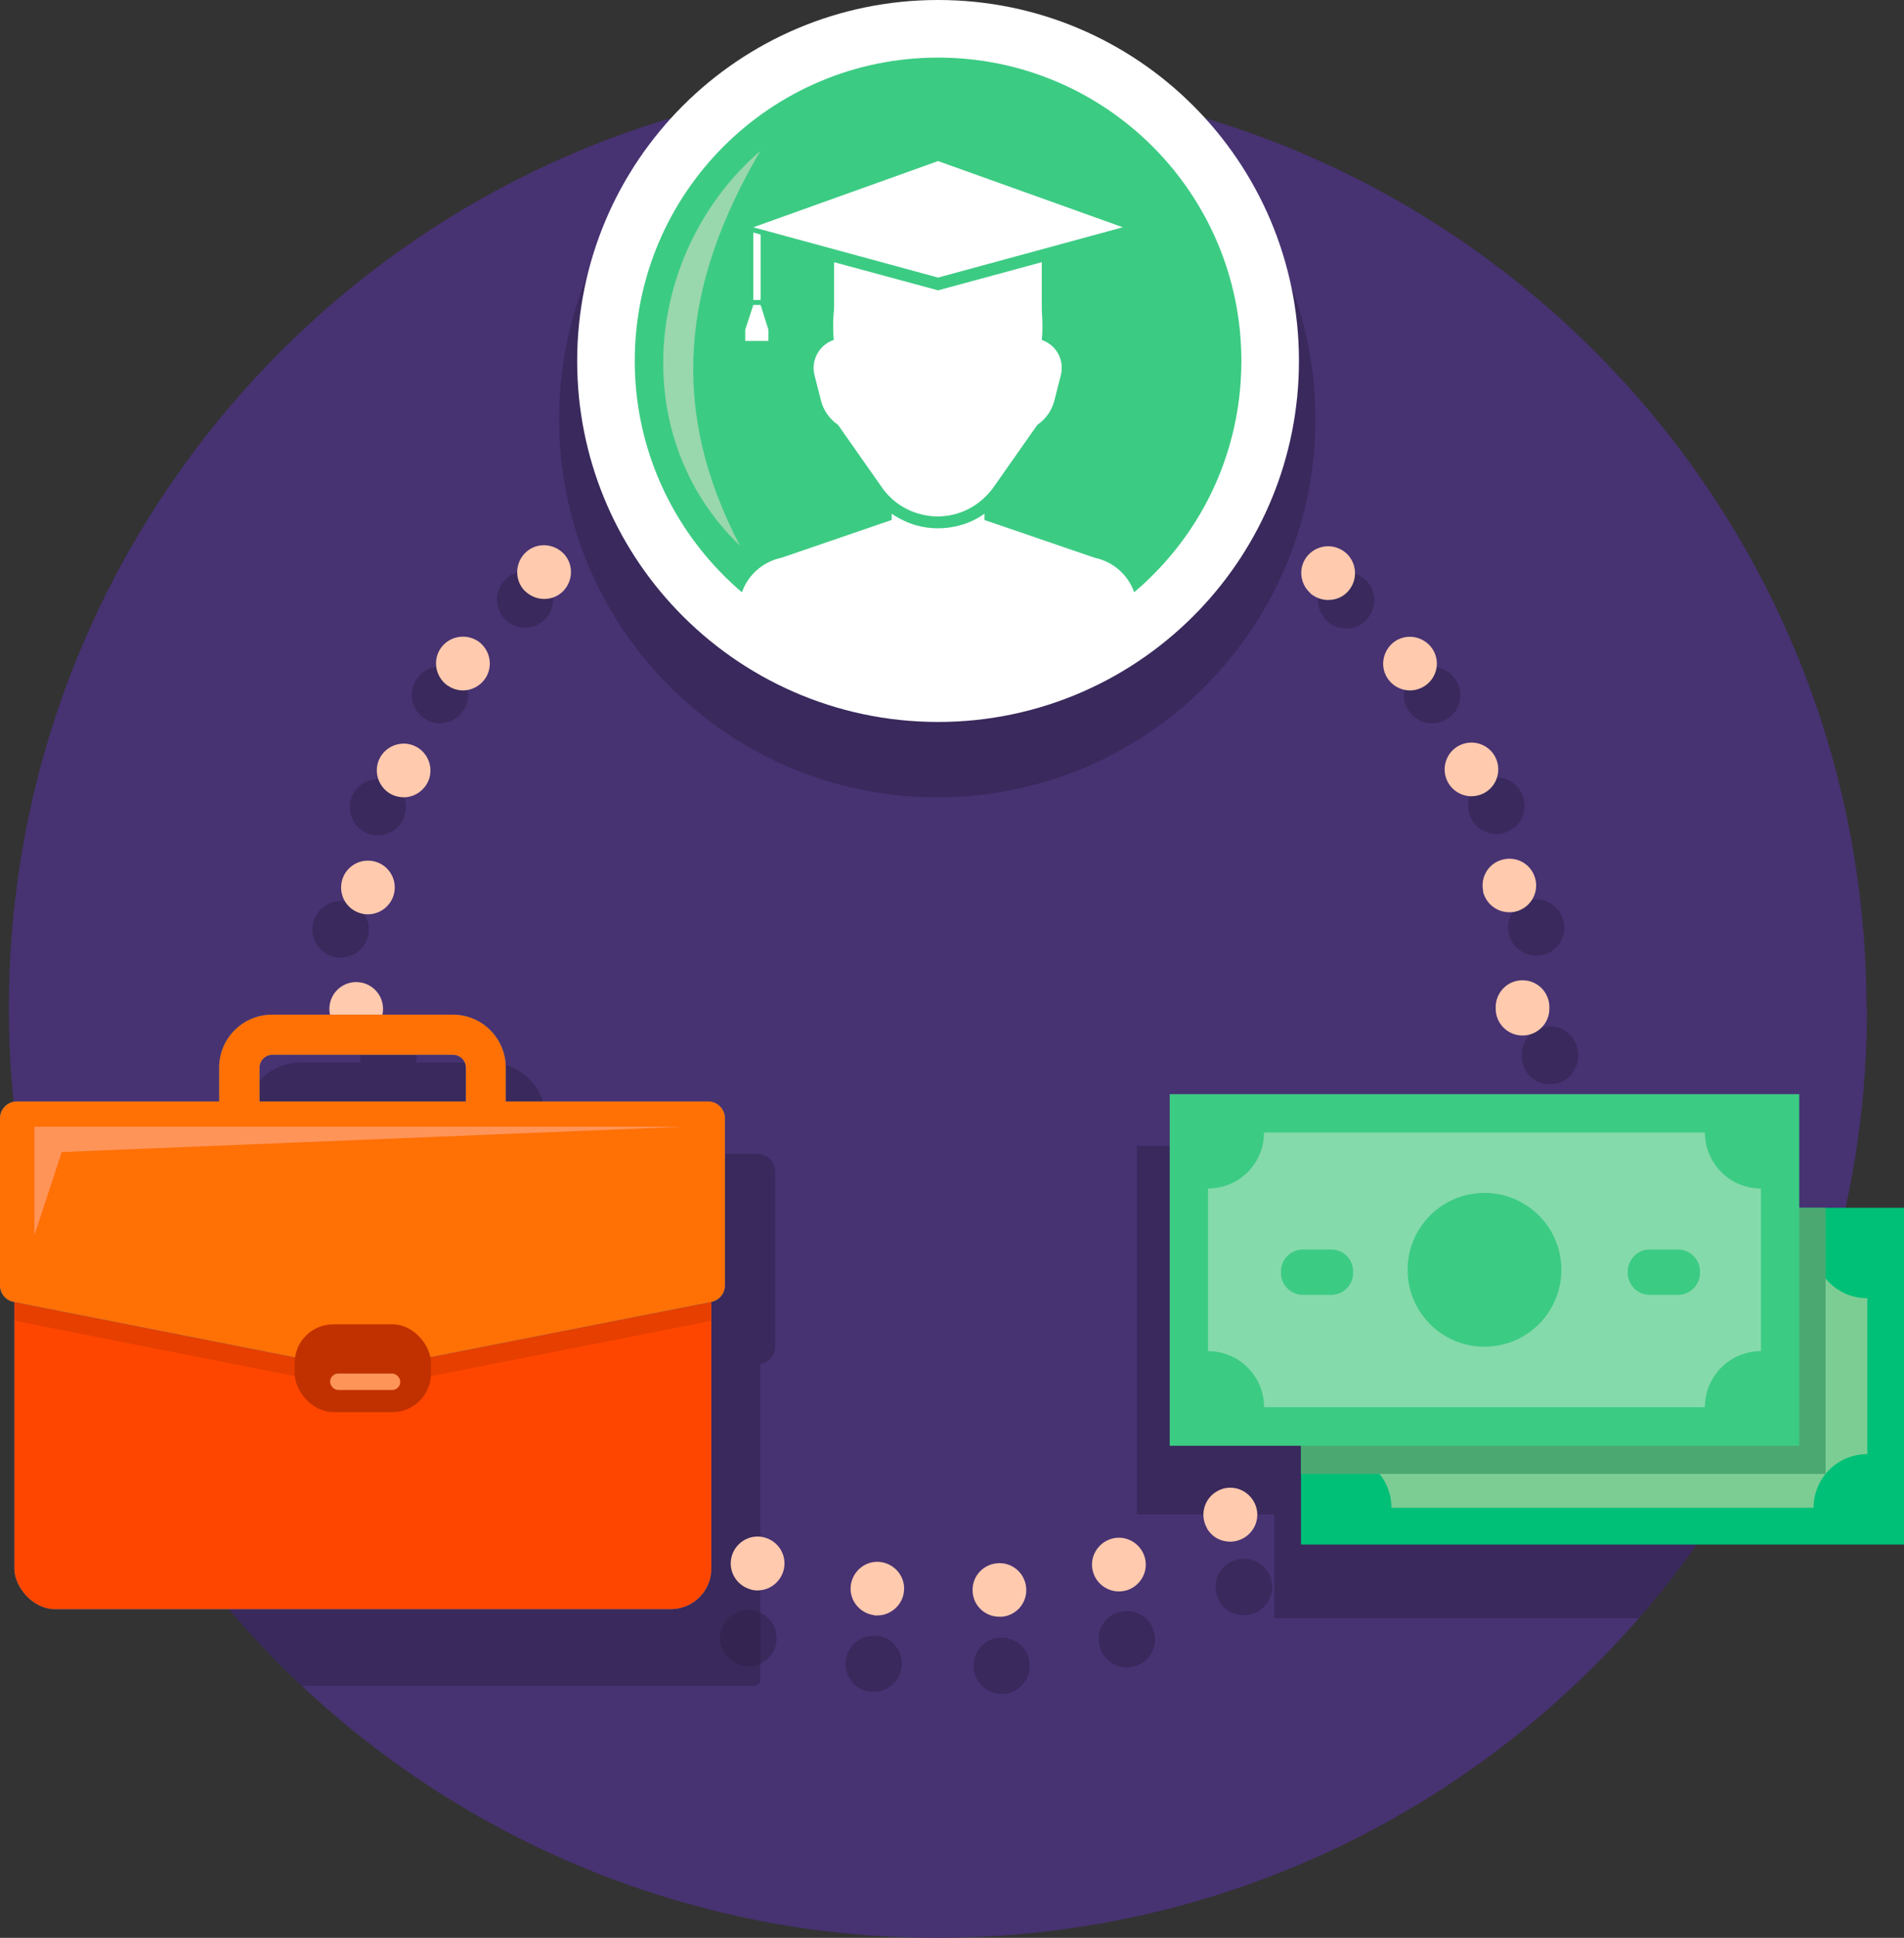 <?xml version="1.0" encoding="UTF-8"?><svg id="Layer_2" xmlns="http://www.w3.org/2000/svg" viewBox="0 0 73.07 74.35"><rect x="0" y="0" width="73.07" height="74.35" fill="#333333" stroke="none"/><defs><style>.cls-1{opacity:.1;}.cls-2{fill:#00c077;}.cls-3{fill:#fff;}.cls-4{fill:#ffcaae;}.cls-5{fill:#ff4600;}.cls-6{fill:#ff9459;}.cls-7{fill:#ff7005;}.cls-8{fill:#7ccd94;}.cls-9{fill:#2f76c0;}.cls-10{fill:#c13100;}.cls-11{fill:#3ccb83;}.cls-12{fill:#99d7ac;}.cls-13{fill:#473272;}.cls-14{fill:#4ca871;}.cls-15{fill:#2e2049;}.cls-15,.cls-16{opacity:.53;}.cls-16{fill:#c5e6ce;}</style></defs><g id="Layer_1-2"><g><path class="cls-13" d="M71.65,38.69c0,3.42-.48,6.72-1.38,9.85-.06,.21-.12,.42-.19,.63-1.48,4.82-3.95,9.2-7.18,12.91-.71,.82-1.46,1.6-2.24,2.35-4.32,4.14-9.67,7.2-15.64,8.76-2.88,.75-5.91,1.16-9.03,1.16-1.22,0-2.43-.06-3.61-.18-1.82-.18-3.59-.5-5.31-.95-5.89-1.52-11.19-4.5-15.49-8.54-.09-.08-.17-.16-.26-.24-1.71-1.64-3.25-3.44-4.61-5.39-2.08-2.99-3.72-6.31-4.81-9.88-.47-1.53-.84-3.11-1.1-4.73-.3-1.87-.46-3.79-.46-5.75,0-1.77,.13-3.51,.38-5.22,.82-5.63,2.96-10.82,6.09-15.27,1.53-2.18,3.3-4.18,5.27-5.96,4.44-4.02,9.9-6.93,15.94-8.31h0s.08-.02,.13-.03c.95-.21,1.9-.39,2.88-.52,1.62-.23,3.28-.34,4.96-.34s3.43,.12,5.1,.36c.94,.13,1.87,.31,2.78,.51h0c3.14,.71,6.13,1.83,8.9,3.31,2.35,1.26,4.54,2.77,6.54,4.5,2.2,1.91,4.17,4.08,5.85,6.47,3.13,4.45,5.27,9.65,6.09,15.27,.25,1.7,.38,3.45,.38,5.22Z"/><g><path class="cls-15" d="M16.26,27.55c.19,.13,.41,.2,.62,.2,.34,0,.67-.16,.88-.46h0c.35-.49,.23-1.16-.26-1.51-.49-.34-1.16-.23-1.5,.26h0c-.34,.49-.23,1.16,.26,1.5Z"/><path class="cls-15" d="M20.15,24.08c.26,0,.51-.09,.72-.28,.44-.4,.48-1.08,.08-1.52-.4-.44-1.08-.48-1.52-.08h0c-.44,.4-.48,1.08-.08,1.52,.21,.24,.51,.36,.8,.36Z"/><path class="cls-15" d="M50.94,23.83c.21,.19,.46,.28,.72,.28,.3,0,.59-.12,.8-.36,.4-.44,.36-1.13-.08-1.52-.44-.4-1.13-.36-1.52,.08-.4,.44-.36,1.13,.08,1.52Z"/><path class="cls-15" d="M58.4,40.47v.05c0,.6,.48,1.08,1.08,1.08s1.08-.48,1.08-1.08v-.06c0-.6-.49-1.08-1.08-1.08-.6,0-1.08,.49-1.08,1.08Z"/><path class="cls-15" d="M56.44,31.36c.18,.4,.57,.64,.99,.64,.15,0,.3-.03,.44-.1,.54-.24,.79-.88,.54-1.43-.24-.54-.88-.79-1.43-.54-.54,.24-.79,.88-.54,1.43h0Z"/><path class="cls-15" d="M54.96,27.75c.22,0,.44-.07,.64-.21,.48-.35,.59-1.03,.23-1.51-.35-.48-1.03-.59-1.51-.23-.48,.35-.59,1.03-.23,1.51,.21,.29,.54,.44,.87,.44Z"/><path class="cls-15" d="M57.9,35.81c.11,.51,.56,.85,1.05,.85,.07,0,.15,0,.23-.02,.58-.12,.95-.7,.83-1.28-.13-.58-.7-.95-1.28-.83-.58,.12-.95,.7-.83,1.28Z"/><path class="cls-15" d="M14.08,31.96c.14,.06,.28,.09,.42,.09,.42,0,.82-.25,.99-.66,.23-.55-.02-1.18-.57-1.41-.55-.23-1.18,.03-1.41,.57-.23,.55,.03,1.18,.57,1.41Z"/><path class="cls-15" d="M38.33,62.83c-.59,.06-1.02,.59-.96,1.19,.06,.55,.53,.97,1.07,.97,.04,0,.07,0,.11,0,.59-.06,1.02-.59,.96-1.19-.06-.59-.59-1.02-1.19-.96Z"/><path class="cls-15" d="M12.86,36.72c.07,.01,.14,.02,.21,.02,.51,0,.96-.36,1.06-.87,.12-.58-.26-1.15-.85-1.27-.58-.12-1.15,.26-1.27,.85-.12,.58,.26,1.15,.85,1.27Z"/><path class="cls-15" d="M42.91,61.86c-.57,.18-.88,.79-.69,1.36,.15,.46,.57,.75,1.03,.75,.11,0,.22-.02,.33-.05,.57-.18,.88-.79,.69-1.36-.18-.57-.79-.88-1.36-.69Z"/><path class="cls-15" d="M33.66,62.77c-.59-.07-1.13,.35-1.2,.94-.07,.59,.35,1.13,.94,1.2h0s.08,0,.13,0c.54,0,1-.4,1.07-.95,.07-.59-.35-1.13-.94-1.2Z"/><path class="cls-15" d="M29.04,61.81c-.57-.17-1.17,.15-1.35,.72s.15,1.17,.72,1.35c.11,.03,.21,.05,.32,.05,.46,0,.89-.3,1.03-.76,.17-.57-.15-1.17-.72-1.35Z"/><path class="cls-15" d="M47.19,59.95c-.52,.3-.69,.96-.39,1.48,.2,.35,.56,.54,.94,.54,.18,0,.37-.05,.54-.15,.52-.3,.69-.96,.39-1.48-.3-.52-.96-.69-1.48-.39Z"/><path class="cls-15" d="M50.48,16.08c0,3.89-1.53,7.41-4.01,10.02-2.64,2.77-6.37,4.49-10.5,4.49s-7.86-1.73-10.5-4.49c-2.49-2.6-4.01-6.13-4.01-10.02,0-5.08,2.61-9.56,6.57-12.15h0s.08-.02,.13-.03c.95-.21,1.9-.39,2.88-.52,1.62-.23,3.28-.34,4.96-.34s3.43,.12,5.1,.36c.94,.13,1.87,.31,2.78,.51h0c3.97,2.59,6.6,7.07,6.6,12.17Z"/><path class="cls-15" d="M29.07,44.27h-8.14v-1.37c0-1.17-.96-2.13-2.13-2.13h-2.83c.01-.07,.02-.14,.02-.22,0-.6-.49-1.08-1.08-1.08-.59,0-1.08,.48-1.08,1.08,0,.07,0,.15,.02,.22h-2.32c-1.17,0-2.13,.95-2.13,2.13v1.37H1.25c-.17,0-.33,.07-.45,.17,.26,1.61,.63,3.19,1.1,4.73,1.09,3.56,2.73,6.89,4.81,9.88,1.35,1.95,2.9,3.75,4.61,5.39,.09,.08,.17,.16,.26,.24H28.95c.12,0,.23-.1,.23-.23v-12.12h.03c.31-.07,.54-.34,.54-.66v-6.72c0-.37-.3-.67-.67-.67Zm-9.76,0H11.01v-1.37c0-.28,.23-.51,.51-.51h7.27c.28,0,.51,.23,.51,.51v1.37Z"/><path class="cls-15" d="M70.27,48.54c-.06,.21-.12,.42-.19,.63-1.48,4.82-3.95,9.2-7.18,12.91h-13.99v-3.98h-5.28v-14.13h25.31v4.57h1.32Z"/></g><path class="cls-4" d="M37.33,61.11c-.06-.57,.35-1.07,.92-1.13h0c.57-.06,1.07,.35,1.13,.92h0c.06,.57-.35,1.07-.92,1.13h0s-.07,0-.11,0h0c-.52,0-.97-.39-1.02-.92Zm-3.78,.86h0c-.56-.07-.97-.58-.9-1.14h0c.07-.56,.58-.97,1.14-.9h0c.56,.07,.97,.58,.9,1.14h0c-.06,.52-.51,.91-1.02,.91h0s-.08,0-.12,0Zm8.41-1.62c-.18-.54,.12-1.12,.66-1.3h0c.54-.18,1.12,.12,1.3,.66h0c.18,.54-.12,1.12-.66,1.3h0c-.11,.03-.21,.05-.32,.05h0c-.43,0-.84-.28-.98-.71Zm-13.19,.62c-.54-.17-.85-.74-.68-1.29h0c.17-.54,.74-.85,1.29-.68h0c.54,.17,.85,.74,.68,1.29h0c-.14,.44-.54,.73-.99,.73h0c-.1,0-.2-.01-.3-.05Zm-4.52-1.91c-.5-.28-.68-.9-.4-1.4h0c.28-.5,.9-.68,1.4-.4h0c.5,.27,.68,.9,.4,1.4h0c-.19,.34-.54,.53-.9,.53h0c-.17,0-.34-.04-.5-.13Zm22.07-.43c-.28-.49-.12-1.12,.38-1.41h0c.49-.29,1.12-.12,1.41,.38h0c.29,.49,.12,1.12-.38,1.41h0c-.16,.09-.34,.14-.52,.14h0c-.36,0-.7-.18-.89-.51Zm-26.09-2.41c-.43-.38-.46-1.03-.08-1.46h0c.38-.42,1.03-.46,1.46-.08h0c.42,.38,.46,1.03,.08,1.46h0c-.2,.23-.49,.34-.77,.34h0c-.24,0-.49-.09-.69-.26Zm30-.18c-.38-.42-.35-1.07,.08-1.46h0c.42-.38,1.07-.35,1.46,.08h0c.38,.42,.35,1.07-.08,1.46h0c-.2,.18-.44,.27-.69,.27h0c-.28,0-.56-.12-.77-.34Zm-33.28-3.49c-.33-.46-.22-1.11,.24-1.44h0c.46-.33,1.11-.22,1.44,.24h0c.33,.46,.22,1.11-.24,1.44h0c-.18,.13-.39,.19-.59,.19h0c-.32,0-.64-.15-.84-.43Zm36.58,.15c-.46-.34-.56-.98-.23-1.44h0c.34-.46,.98-.56,1.44-.23h0c.46,.33,.56,.98,.23,1.44h0c-.2,.28-.52,.42-.83,.42h0c-.21,0-.42-.06-.61-.2Zm-38.97-4.44c-.22-.52,.02-1.13,.55-1.35h0c.52-.22,1.13,.02,1.35,.55h0c.22,.52-.02,1.13-.55,1.35h0c-.13,.06-.27,.08-.4,.08h0c-.4,0-.78-.24-.95-.63Zm41.51,.49c-.52-.23-.75-.84-.52-1.36h0c.23-.52,.84-.75,1.36-.52h0c.52,.23,.75,.84,.52,1.36h0c-.17,.38-.55,.61-.94,.61h0c-.14,0-.28-.03-.42-.09Zm-42.95-5.17c-.11-.56,.25-1.1,.81-1.21h0c.56-.11,1.1,.25,1.21,.81h0c.11,.56-.25,1.1-.81,1.21h0c-.07,.01-.14,.02-.2,.02h0c-.48,0-.91-.34-1.01-.83Zm44.61,.78c-.56-.12-.91-.67-.8-1.22h0c.12-.56,.67-.91,1.22-.8h0c.56,.12,.91,.67,.8,1.22h0c-.1,.49-.53,.82-1.01,.82h0c-.07,0-.14,0-.21-.02Zm-45.09-5.65c0-.57,.46-1.03,1.03-1.03h0c.57,0,1.03,.46,1.03,1.03h0c0,.57-.46,1.03-1.03,1.03h0c-.57,0-1.03-.46-1.03-1.03Zm44.76-.02v-.03h0v-.02h0c0-.57,.46-1.03,1.03-1.03h0c.57,0,1.03,.46,1.03,1.03h0v.03h0v.03h0c0,.57-.46,1.03-1.03,1.03h0c-.57,0-1.03-.46-1.03-1.03Zm-43.48-3.63c-.56-.11-.92-.65-.81-1.21h0c.11-.56,.65-.92,1.21-.81h0c.56,.11,.92,.65,.81,1.21h0c-.1,.49-.53,.83-1.01,.83h0c-.07,0-.13,0-.2-.02Zm43-.87h0c-.12-.56,.23-1.1,.79-1.22h0c.56-.12,1.1,.23,1.22,.79h0c.12,.56-.24,1.1-.79,1.22h0c-.07,.02-.15,.02-.22,.02h0c-.48,0-.9-.33-1.01-.81Zm-41.83-3.68c-.52-.22-.77-.83-.55-1.35h0c.22-.52,.83-.77,1.35-.55h0c.52,.22,.77,.83,.55,1.35h0c-.17,.39-.55,.63-.95,.63h0c-.13,0-.27-.03-.4-.08Zm40.44-.57h0c-.23-.52,0-1.13,.52-1.36h0c.52-.23,1.13,0,1.36,.52h0c.23,.52,0,1.13-.52,1.36h0c-.14,.06-.28,.09-.42,.09h0c-.39,0-.77-.23-.94-.61Zm-2.25-3.87c-.34-.46-.23-1.1,.22-1.44h0c.46-.34,1.1-.23,1.44,.22h0c.34,.46,.24,1.1-.22,1.44h0c-.18,.13-.4,.2-.61,.2h0c-.32,0-.63-.15-.83-.42Zm-36.11,.23c-.46-.33-.58-.97-.25-1.44h0c.33-.46,.97-.57,1.44-.25h0c.46,.33,.58,.97,.25,1.44h0c-.2,.28-.52,.44-.84,.44h0c-.2,0-.41-.06-.59-.19Zm33.11-3.55c-.42-.38-.46-1.03-.08-1.45h0c.38-.42,1.03-.46,1.46-.08h0c.42,.38,.46,1.03,.08,1.46h0c-.2,.23-.48,.34-.77,.34h0c-.25,0-.49-.09-.69-.26Zm-30.17-.11c-.38-.42-.34-1.08,.08-1.46h0c.42-.38,1.07-.34,1.46,.08h0c.38,.42,.34,1.08-.08,1.46h0c-.2,.18-.44,.26-.69,.26h0c-.28,0-.56-.12-.77-.34Zm3.69-2.9c-.28-.5-.1-1.13,.4-1.4h0c.5-.28,1.13-.1,1.4,.4h0c.28,.5,.1,1.13-.4,1.4h0c-.16,.09-.33,.13-.5,.13h0c-.36,0-.71-.19-.9-.53Zm22.85,.38h0c-.49-.28-.66-.91-.38-1.41h0c.28-.49,.91-.66,1.41-.38h0c.49,.28,.66,.91,.38,1.41h0c-.19,.33-.54,.52-.89,.52h0c-.17,0-.35-.04-.51-.14Zm-18.62-2.41c-.17-.54,.14-1.12,.68-1.29h0c.54-.17,1.12,.14,1.29,.68h0c.17,.54-.14,1.12-.68,1.29h0c-.1,.03-.2,.05-.3,.05h0c-.44,0-.85-.28-.99-.73Zm14.53,.6c-.54-.17-.84-.76-.67-1.3h0c.17-.54,.76-.84,1.3-.67h0c.54,.18,.84,.76,.67,1.3h0c-.14,.44-.55,.71-.98,.71h0c-.1,0-.21-.02-.32-.05Zm-9.98-1.75c-.07-.56,.34-1.08,.9-1.15h0c.57-.07,1.08,.33,1.15,.9h0c.07,.56-.33,1.08-.9,1.15h0s-.08,0-.12,0h0c-.51,0-.96-.38-1.02-.91Zm5.6,.83h0c-.57-.06-.98-.56-.92-1.13h0c.06-.57,.56-.98,1.13-.92h0c.57,.06,.98,.56,.92,1.13h0c-.05,.53-.5,.93-1.02,.93h0s-.07,0-.11,0Z"/><g><path class="cls-3" d="M49.85,13.85c0,3.71-1.46,7.08-3.83,9.56-2.52,2.64-6.08,4.29-10.02,4.29s-7.5-1.65-10.02-4.29c-2.37-2.48-3.83-5.85-3.83-9.56,0-7.65,6.2-13.85,13.85-13.85s13.85,6.2,13.85,13.85Z"/><path class="cls-11" d="M47.64,13.85c0,3.12-1.22,5.95-3.22,8.03-.74,.78-1.59,1.45-2.52,2-1.73,1.02-3.75,1.61-5.9,1.61s-4.2-.59-5.93-1.62c-.92-.55-1.76-1.22-2.49-1.99-1.99-2.09-3.22-4.92-3.22-8.03,0-6.43,5.21-11.64,11.64-11.64s11.64,5.21,11.64,11.64Z"/><path class="cls-12" d="M29.18,5.79c-2.97,5.07-3.56,9.84-.78,15.15-4.38-4.2-3.68-11.3,.78-15.15h0Z"/><g><path class="cls-3" d="M43.54,22.76c-.23-.69-.81-1.21-1.53-1.36l-4.23-1.45v-.24c-.28,.2-.59,.35-.92,.44-.28,.08-.57,.12-.86,.12s-.58-.04-.86-.12c-.33-.1-.64-.25-.92-.44v.24l-4.23,1.45c-.72,.15-1.3,.67-1.53,1.36l-.55,1.64,8.09,2.41,8.09-2.41-.55-1.64Z"/><polygon class="cls-3" points="36 11.14 32.01 10.06 32.01 12.88 39.98 12.88 39.98 10.06 36 11.14"/><polygon class="cls-3" points="36 6.18 28.91 8.72 36 10.65 43.09 8.72 36 6.18"/><path class="cls-3" d="M39.98,13.04s.07-.55-.02-1.28h-7.94c-.09,.73-.02,1.28-.02,1.28-.56,.19-.89,.78-.74,1.36l.25,.98c.1,.38,.33,.7,.65,.92l1.65,2.35c.34,.51,.85,.89,1.45,1.06h0c.47,.14,.98,.14,1.45,0,.59-.17,1.1-.55,1.45-1.06l1.65-2.35c.32-.22,.55-.54,.65-.92l.25-.98c.15-.58-.17-1.17-.74-1.36Z"/><polygon class="cls-3" points="28.91 8.92 29.19 9 29.19 11.51 28.91 11.51 28.91 8.92"/><polygon class="cls-3" points="29.19 11.7 29.05 11.7 28.91 11.7 28.6 12.65 28.6 13.08 29.05 13.08 29.49 13.08 29.49 12.65 29.19 11.7"/></g></g><g><g><rect class="cls-9" x=".54" y="46.62" width="26.75" height="15.12" rx="1.56" ry="1.56" transform="translate(27.84 108.36) rotate(180)"/><rect class="cls-5" x=".54" y="46.62" width="26.75" height="15.12" rx="1.56" ry="1.56" transform="translate(27.84 108.36) rotate(180)"/></g><path class="cls-1" d="M1.2,46.62H26.64c.36,0,.65,.29,.65,.65v3.41l-13.25,2.61c-.08,.02-.17,.02-.25,0L.54,50.67v-3.41c0-.36,.29-.65,.65-.65Z"/><g><path class="cls-9" d="M.64,42.26h7.77v-1.3c0-1.12,.91-2.03,2.03-2.03h6.94c1.12,0,2.03,.91,2.03,2.03v1.3h7.77c.35,0,.64,.29,.64,.64v6.42c0,.31-.22,.57-.52,.63l-13.28,2.61c-.08,.02-.17,.02-.25,0L.52,49.95c-.3-.06-.52-.32-.52-.63v-6.42c0-.35,.29-.64,.64-.64Zm17.24-1.3c0-.26-.22-.49-.49-.49h-6.94c-.26,0-.49,.22-.49,.49v1.3h7.92v-1.3Z"/><path class="cls-7" d="M.64,42.26h7.77v-1.3c0-1.12,.91-2.03,2.03-2.03h6.94c1.12,0,2.03,.91,2.03,2.03v1.3h7.77c.35,0,.64,.29,.64,.64v6.42c0,.31-.22,.57-.52,.63l-13.28,2.61c-.08,.02-.17,.02-.25,0L.52,49.95c-.3-.06-.52-.32-.52-.63v-6.42c0-.35,.29-.64,.64-.64Zm17.24-1.3c0-.26-.22-.49-.49-.49h-6.94c-.26,0-.49,.22-.49,.49v1.3h7.92v-1.3Z"/></g><rect class="cls-10" x="11.3" y="50.81" width="5.23" height="3.37" rx="1.48" ry="1.48" transform="translate(27.84 104.99) rotate(180)"/><rect class="cls-6" x="12.67" y="52.7" width="2.69" height=".63" rx=".31" ry=".31"/><polygon class="cls-6" points="1.32 47.39 1.32 43.23 26.22 43.23 2.37 44.2 1.32 47.39"/></g><g><g><rect class="cls-2" x="49.93" y="46.34" width="23.14" height="12.92"/><path class="cls-8" d="M69.6,47.75h-16.2c0,1.14-.92,2.06-2.06,2.06v5.98c1.14,0,2.06,.92,2.06,2.06h16.2c0-1.14,.92-2.06,2.06-2.06v-5.98c-1.14,0-2.06-.92-2.06-2.06Zm-8.1,7.87c-1.56,0-2.82-1.26-2.82-2.82s1.26-2.82,2.82-2.82,2.82,1.26,2.82,2.82-1.26,2.82-2.82,2.82Zm7.92-1.91h-2.65v-1.66h2.65v1.66Zm-12.75,0h-2.65v-1.66h2.65v1.66Z"/></g><rect class="cls-14" x="49.93" y="46.34" width="20.13" height="10.21"/><g><rect class="cls-11" x="50.23" y="36.64" width="13.49" height="24.16" transform="translate(105.69 -8.25) rotate(90)"/><path class="cls-16" d="M65.43,43.45h-16.92c0,1.19-.96,2.15-2.15,2.15v6.24c1.19,0,2.15,.96,2.15,2.15h16.92c0-1.19,.96-2.15,2.15-2.15v-6.24c-1.19,0-2.15-.96-2.15-2.15Zm-8.46,8.22c-1.63,0-2.95-1.32-2.95-2.95s1.32-2.95,2.95-2.95,2.95,1.32,2.95,2.95-1.32,2.95-2.95,2.95Zm7.43-1.99h-1.09c-.46,0-.84-.38-.84-.84v-.06c0-.46,.38-.84,.84-.84h1.09c.46,0,.84,.38,.84,.84v.06c0,.46-.38,.84-.84,.84Zm-13.31,0h-1.09c-.46,0-.84-.38-.84-.84v-.06c0-.46,.38-.84,.84-.84h1.09c.46,0,.84,.38,.84,.84v.06c0,.46-.38,.84-.84,.84Z"/></g></g></g></g></svg>